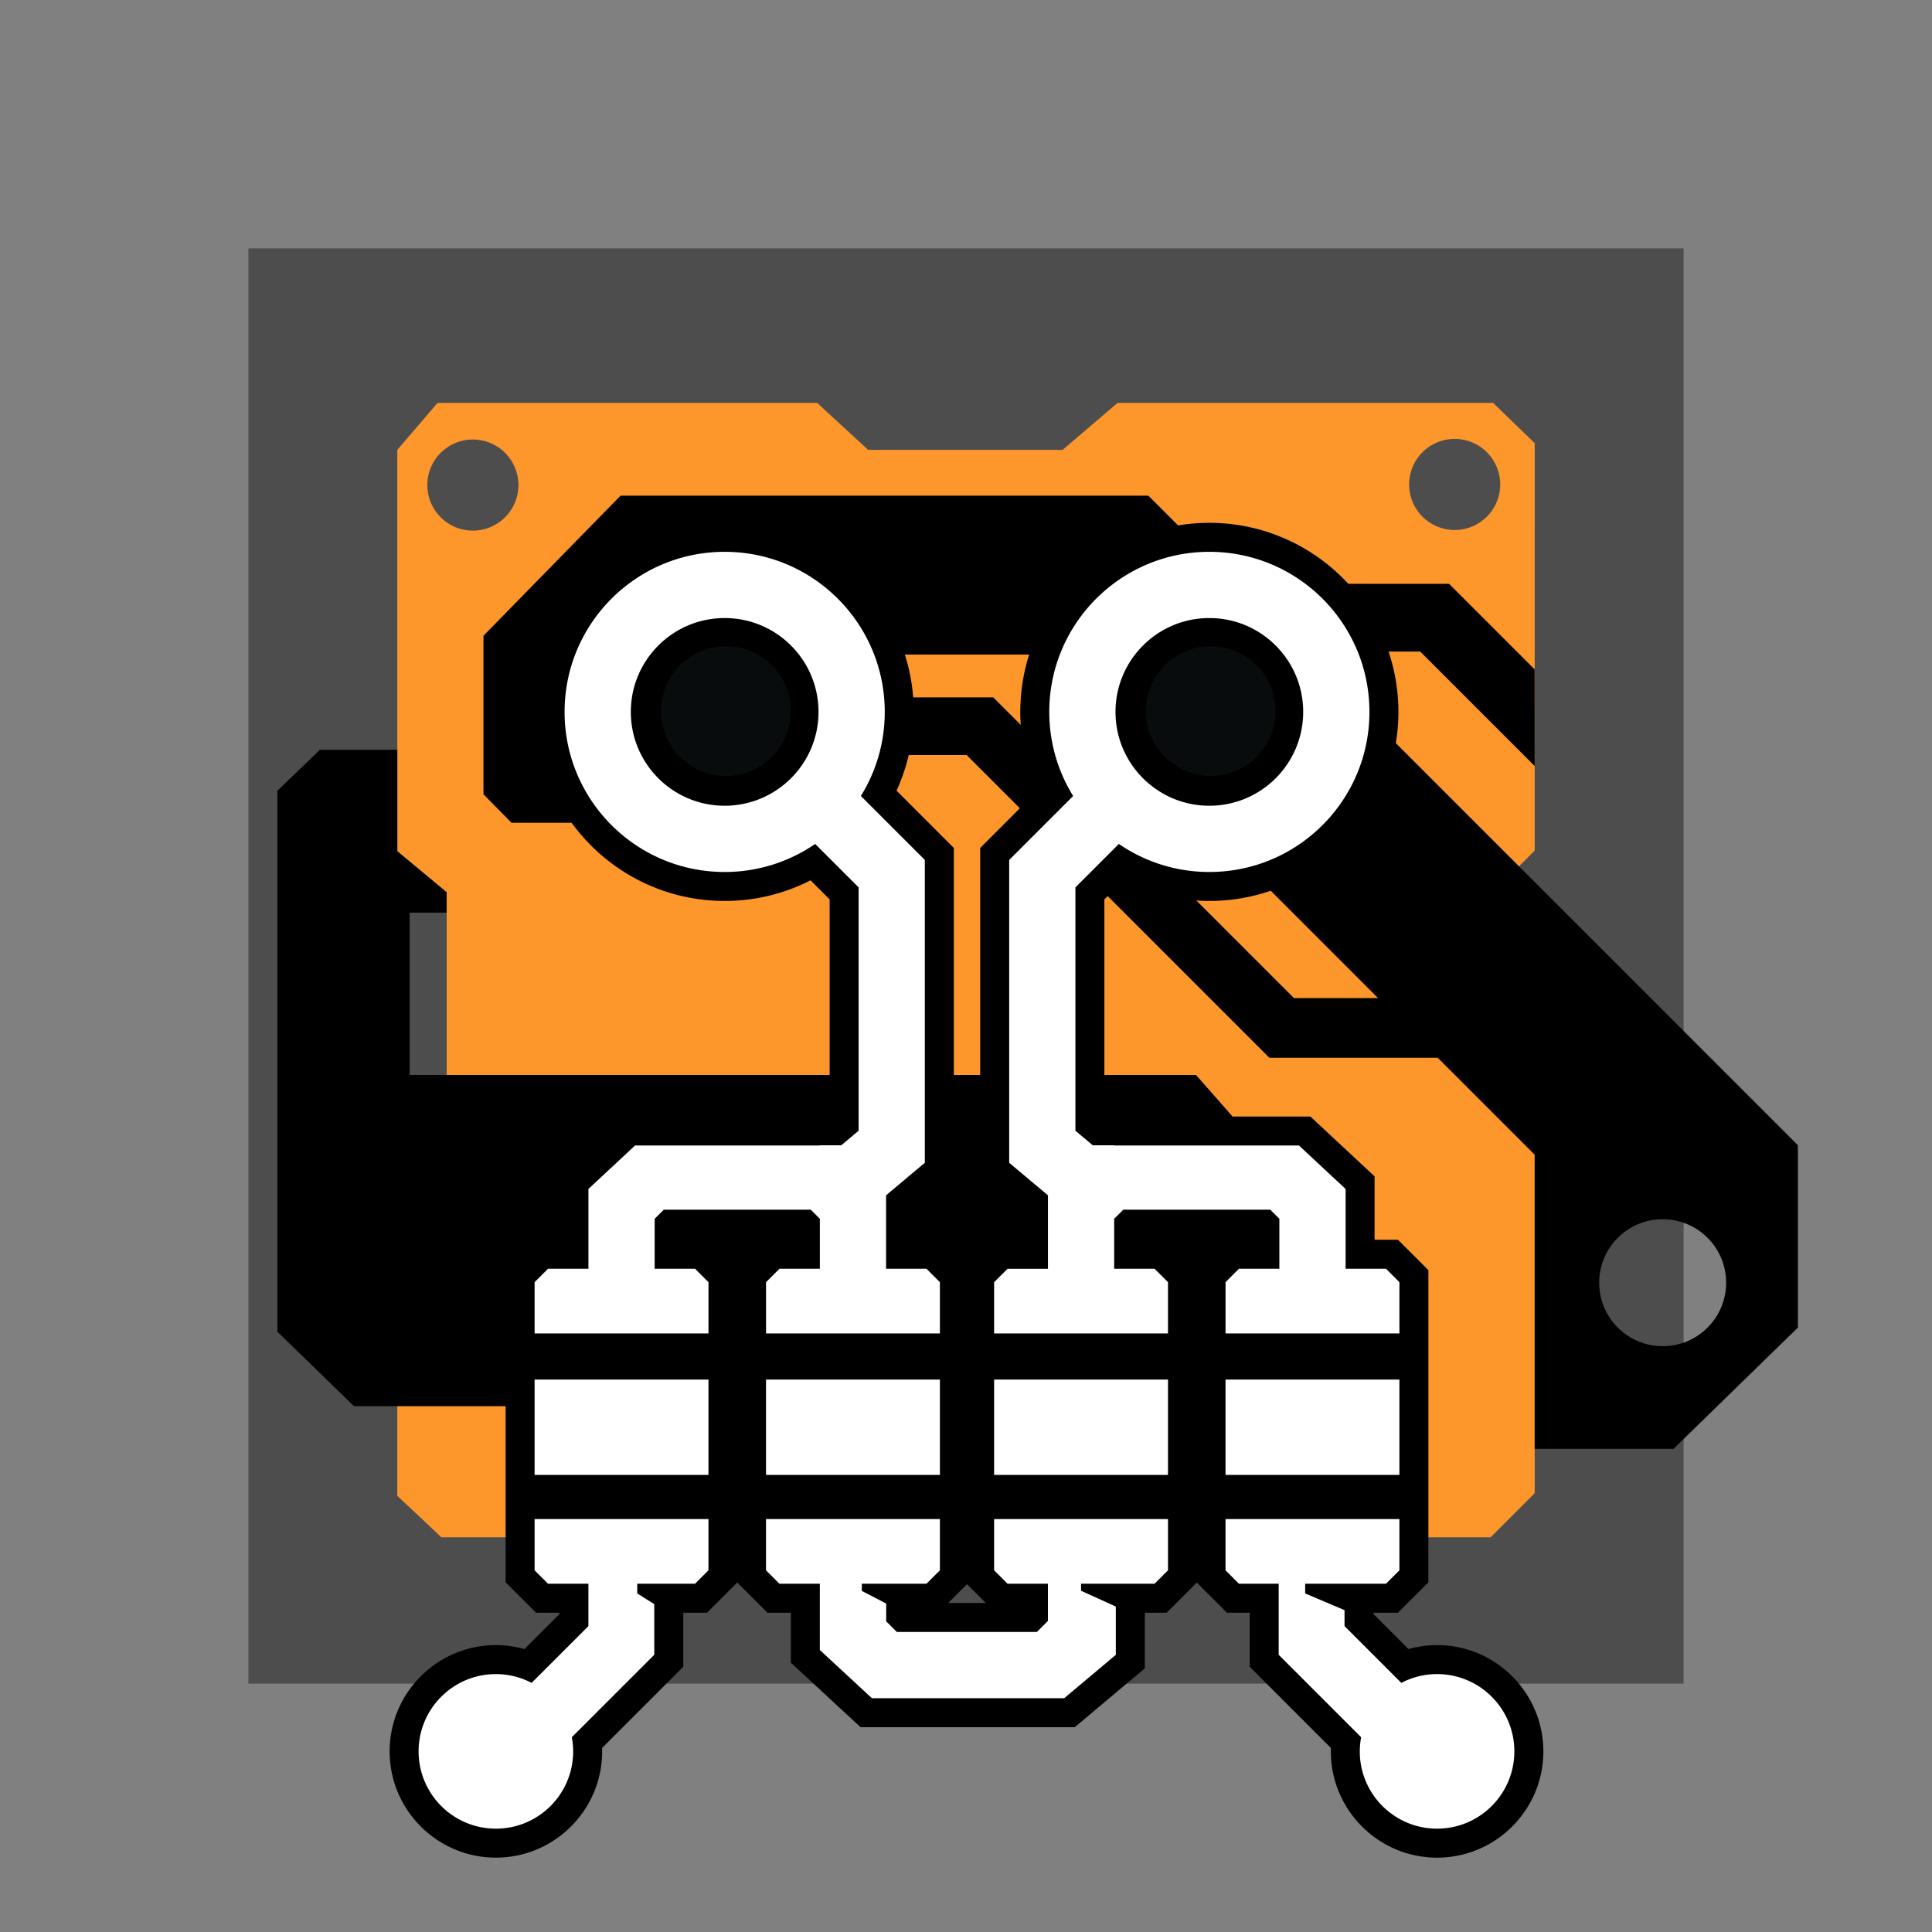 <svg xmlns="http://www.w3.org/2000/svg" viewBox="0 0 350 350" style="enable-background:new 0 0 350 350" xml:space="preserve" class="r6data__operator r6data__operator__icon r6data__operator__icon__osa" id="operator__icon__osa"><rect x="0" y="0" width="350" height="350" fill="#808080" stroke="none"/><switch><g><path style="opacity:.4" d="M45 45h260v260H45z"/><path style="fill:#fd972c" d="M270.5 73h-68.056l-9.944 8.5h-35.222l-9.236-8.5H79.25l-7.274 8.5v72.708l8.941 7.438v61.021l-8.941 7.438v40.877l8 7.519h190.048l8-8v-64.33l-6.246-6.246V160.34l6.246-6.246V80.278L270.5 73zM85.667 96.125a8.25 8.25 0 1 1 0-16.5 8.25 8.25 0 0 1 0 16.5zm177.861-.111a8.25 8.25 0 1 1 0-16.5 8.25 8.25 0 0 1 0 16.5z"/><path d="M236.281 118.042h21.011l20.731 20.731-.013-17.51-15.499-15.499h-38.508L208.039 89.8h-95.621l-24.833 25.368v28.723l5.083 5.167h67.561V136.78h14.884l54.847 54.847h30.5l17.566 17.566v53.282h25.143l22.536-21.972v-33.036l-89.424-89.425zm-1.863 62.777-54.486-54.486h-19.704v-7.75h27.189l62.236 62.236h-15.235zm66.79 63.056c-6.351 0-11.5-5.149-11.5-11.5s5.149-11.5 11.5-11.5 11.5 5.149 11.5 11.5-5.148 11.5-11.5 11.5z"/><path d="M216.667 194.743H74.208v-29.41h6.708v-3.688l-7.917-6.586-1.024-.852v-18.374H57.958l-7.708 7.417v98l13.875 13.493h159.139v-52.507l-6.597-7.493z"/><path d="M260.339 298.028a19.22 19.22 0 0 0-5.18.715l-6.334-6.334v-.251h4.435l1.538-1.538 2.432-2.432 1.538-1.538v-56.546l-1.538-1.538-2.432-2.432-1.538-1.538h-4.243v-11.488l-1.67-1.557-4.222-3.936-4.222-3.936-1.512-1.41h-30.296l-5.25-.039h-1.776v-39.296l3.454-3.454a34.071 34.071 0 0 0 15.563 3.736c18.885 0 34.25-15.365 34.25-34.25s-15.365-34.25-34.25-34.25-34.25 15.365-34.25 34.25c0 4.951 1.067 9.813 3.112 14.27l-8.838 8.838-1.538 1.538v59.481l1.875 1.574 5.148 4.319v5.61h-4.243l-1.538 1.538-2.432 2.432-1.199 1.199-1.199-1.199-2.432-2.432-1.538-1.538h-4.243v-5.61l5.148-4.319 1.875-1.574v-59.481l-1.538-1.538-8.838-8.838a34.201 34.201 0 0 0 3.112-14.27c0-18.885-15.365-34.25-34.25-34.25s-34.25 15.365-34.25 34.25 15.365 34.25 34.25 34.25a34.078 34.078 0 0 0 15.563-3.736l3.454 3.454v39.296h-7.026v.039h-30.296l-1.512 1.41-4.222 3.936-4.222 3.936-1.67 1.557v11.488h-4.243l-1.538 1.538-2.432 2.432-1.538 1.538v56.548l1.538 1.538 2.432 2.432 1.538 1.538h4.243v.251l-6.334 6.334a19.225 19.225 0 0 0-5.18-.715c-10.614 0-19.25 8.635-19.25 19.25 0 10.614 8.636 19.25 19.25 19.25 10.615 0 19.25-8.636 19.25-19.25 0-.205-.004-.412-.011-.62l13.168-13.168 1.538-1.538v-9.795h4.313l1.538-1.538 2.432-2.432 1.499-1.499 1.499 1.499 2.432 2.432 1.538 1.538h4.243v9.054l1.685 1.559.242.224 9.195 8.505 1.509 1.396h38.802l1.465-1.231 9.347-7.854 1.873-1.573v-10.08h3.948l1.538-1.538 2.432-2.432 1.5-1.5 1.499 1.5 2.432 2.432 1.538 1.538h4.121v9.795l1.538 1.538 13.168 13.168c-.007.208-.011.415-.011.62 0 10.614 8.635 19.25 19.25 19.25s19.25-8.636 19.25-19.25c-.006-10.617-8.641-19.252-19.256-19.252zm-38.065-73.431-1.538 1.538-2.432 2.432-1.5 1.499-1.499-1.499-2.432-2.432-1.538-1.538h10.939zm-83.246 0-1.538 1.538-2.432 2.432-1.499 1.499-1.5-1.499-2.432-2.432-1.538-1.538h10.939zm32.748 65.799 2.207-2.207 1.199-1.199 1.199 1.199 2.207 2.207h-6.812z"/><path style="fill:#fff" d="M260.339 303.278c-2.338 0-4.538.581-6.476 1.594l-10.288-10.288v-2.889l-7.131-3.028v-1.759h14.641l2.432-2.432v-9.284h-31.5v9.284l2.432 2.432h7.196v12.87l14.939 14.939a14.029 14.029 0 0 0-.245 2.561c0 7.732 6.268 14 14 14s14-6.268 14-14-6.268-14-14-14zm-80.245-28.086v9.284l2.432 2.432h7.318v6.741l-1.997 1.997h-25.371l-1.934-1.934V290.5l-4.417-2.292v-1.3h11.714l2.432-2.432v-9.284h-31.5v9.284l2.432 2.432h7.318v12.009l9.438 8.729h34.833l9.347-7.854v-8.75l-6.295-2.861v-1.273h13.318l2.432-2.432v-9.284h-31.5zm-83.247 0v9.284l2.432 2.432h7.318v7.676l-10.288 10.288a13.921 13.921 0 0 0-6.476-1.594c-7.732 0-14 6.268-14 14s6.268 14 14 14 14-6.268 14-14c0-.876-.091-1.73-.245-2.561l14.939-14.939v-9.167l-3.083-1.944v-1.759h10.471l2.432-2.432v-9.284h-31.5zm125.17-25.272h31.5v17.278h-31.5zm-41.923 0h31.5v17.278h-31.5zm-41.323 0h31.5v17.278h-31.5zm-41.924 0h31.5v17.278h-31.5zm83.247-17.641v9.284h31.5v-9.284l-2.432-2.432h-7.318v-9.051l1.65-1.65h26.624l1.65 1.65v9.051h-7.318l-2.432 2.432v9.284h31.5v-9.284l-2.432-2.432h-7.318v-14.455l-8.444-7.871h-33.479v-.039h-3.879l-3.146-2.64v-44.081l7.873-7.873a28.863 28.863 0 0 0 16.393 5.08c16.016 0 29-12.984 29-29s-12.984-29-29-29-29 12.984-29 29a28.859 28.859 0 0 0 4.324 15.233l-11.587 11.587v54.858l7.023 5.893v13.308h-7.318l-2.434 2.432zm21.99-103.311c0-9.389 7.611-17 17-17s17 7.611 17 17-7.611 17-17 17-17-7.611-17-17zm-34.245 100.879h-7.318v-13.308l7.023-5.893v-54.858l-11.587-11.587a28.856 28.856 0 0 0 4.324-15.233c0-16.016-12.984-29-29-29s-29 12.984-29 29 12.984 29 29 29a28.863 28.863 0 0 0 16.393-5.08l7.873 7.873v44.081l-3.146 2.64h-3.879v.039h-33.479l-8.444 7.871v14.455h-7.318l-2.432 2.432v9.284h31.5v-9.284l-2.432-2.432h-7.318v-9.051l1.65-1.65h26.624l1.65 1.65v9.051h-7.318l-2.432 2.432v9.284h31.5v-9.284l-2.434-2.432zm-36.559-83.879c-9.389 0-17-7.611-17-17s7.611-17 17-17 17 7.611 17 17-7.611 17-17 17z"/><circle style="fill:#090c0c" cx="131.5" cy="128.819" r="11.75"/><circle style="fill:#090c0c" cx="219.333" cy="128.819" r="11.75"/></g></switch></svg>